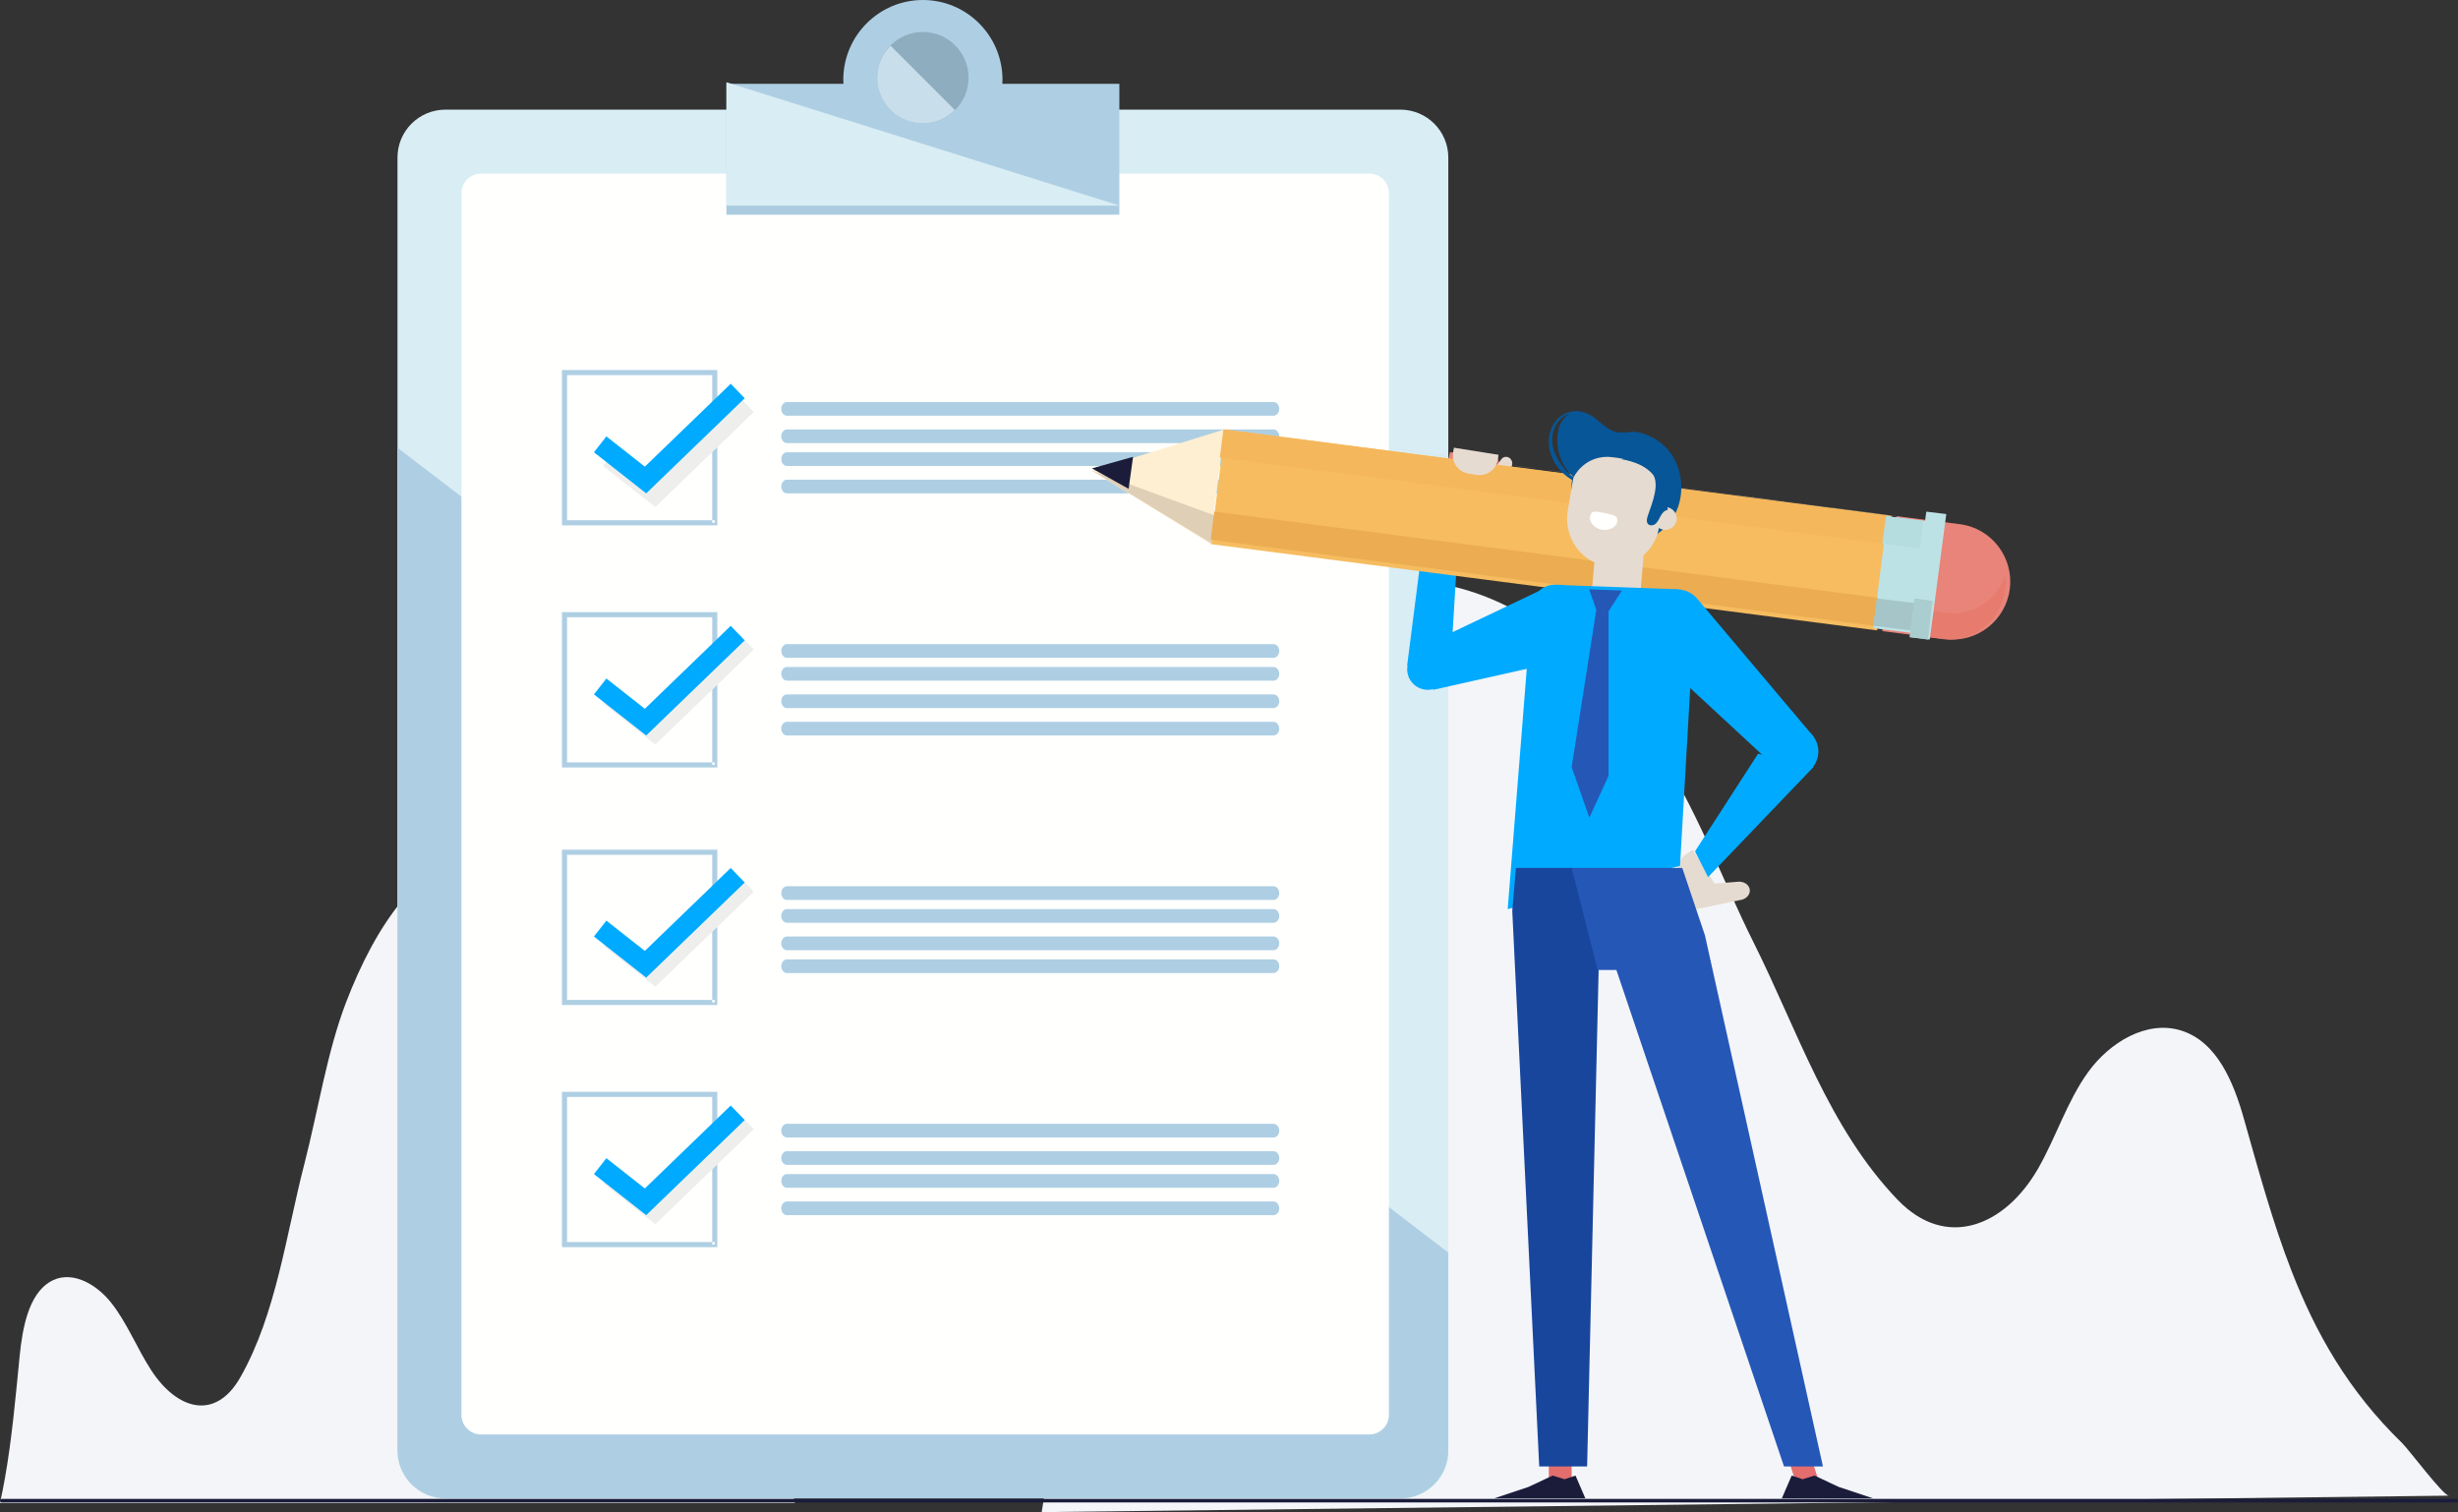<?xml version="1.0" encoding="UTF-8"?>
<svg width="538px" height="331px" viewBox="0 0 538 331" version="1.1" xmlns="http://www.w3.org/2000/svg" xmlns:xlink="http://www.w3.org/1999/xlink">
    <rect x="0" y="0" width="538" height="331" fill="#333333" stroke="none"/>
    <!-- Generator: Sketch 52.6 (67491) - http://www.bohemiancoding.com/sketch -->
    <title>asset3</title>
    <desc>Created with Sketch.</desc>
    <g id="Assets" stroke="none" stroke-width="1" fill="none" fill-rule="evenodd">
        <g id="Лицензирование" transform="translate(-1059, -488)">
            <g id="About">
                <g id="asset3" transform="translate(1058.5, 488)">
                    <path d="M502.027,278.108 C497.966,267.653 494.934,256.556 491.621,244.835 C489.388,236.937 485.789,228.099 477.984,225.609 C470.393,223.187 462.218,228.206 457.549,234.675 C452.879,241.145 450.526,248.989 446.532,255.899 C439.293,268.421 426.471,273.669 415.875,262.66 C400.739,246.934 393.926,225.499 384.327,206.318 C377.358,192.393 371.527,176.091 362.747,163.257 C349.36,143.687 331.002,127 306.591,127 C291.116,129.35 277.483,143.087 268.254,160.255 C259.027,177.422 253.645,197.84 249.058,218.207 C240.715,255.248 234.603,293.149 228.5,331 L536.5,327.399 C535.276,327.414 527.723,317.297 526.277,315.894 C514.451,304.425 507.354,291.818 502.027,278.108" id="Fill-4" fill="#F3F5F9"></path>
                    <path d="M174.5,329 C167.282,301.587 160.026,274.161 151.541,247.611 C146.758,232.642 141.48,217.728 134.147,205.752 C126.814,193.776 117.1,184.939 107.349,185 C92.32,187.923 82.627,202.835 76.268,219.349 C72.1,230.179 70.079,243.298 67.13,254.743 C63.067,270.507 60.937,287.654 53.133,301.449 C47.669,311.105 39.271,308.642 33.611,299.966 C30.487,295.179 28.284,289.484 24.787,285.113 C21.289,280.743 15.774,277.897 11.334,280.651 C6.77,283.482 5.405,290.647 4.791,296.932 C3.879,306.261 3.081,315.078 1.587,323.531 C1.261,325.371 0.899,327.192 0.5,329 L174.5,329" id="Fill-15" fill="#F3F5F9"></path>
                    <path d="M307.004,328 L97.996,328 C92.199,328 87.5,323.308 87.5,317.518 L87.5,34.482 C87.5,28.692 92.199,24 97.996,24 L307.004,24 C312.8,24 317.5,28.692 317.5,34.482 L317.5,317.518 C317.5,323.308 312.8,328 307.004,328" id="Fill-24" fill="#D9EDF4"></path>
                    <path d="M87.5,98 L87.5,317.516 C87.5,323.306 92.199,328 97.996,328 L307.004,328 C312.8,328 317.5,323.306 317.5,317.516 L317.5,274.192 L87.5,98" id="Fill-25" fill="#AECFE3"></path>
                    <path d="M300.217,314 L105.784,314 C103.418,314 101.5,312.082 101.5,309.715 L101.5,42.285 C101.5,39.918 103.418,38 105.784,38 L300.217,38 C302.582,38 304.5,39.918 304.5,42.285 L304.5,309.715 C304.5,312.082 302.582,314 300.217,314" id="Fill-26" fill="#FFFFFE"></path>
                    <path d="M219.882,18.346 C219.896,18.059 219.926,17.776 219.926,17.485 C219.926,7.829 212.123,0 202.5,0 C192.876,0 185.074,7.829 185.074,17.485 C185.074,17.776 185.104,18.059 185.117,18.346 L159.5,18.346 L159.5,45 L245.5,45 L245.5,18.346 L219.882,18.346" id="Fill-27" fill="#AECFE3"></path>
                    <polyline id="Fill-28" fill="#D9EDF4" points="159.5 18 159.5 45 245.5 45 159.5 18"></polyline>
                    <path d="M212.5,17 C212.5,22.523 208.023,27 202.5,27 C196.977,27 192.5,22.523 192.5,17 C192.5,11.477 196.977,7 202.5,7 C208.023,7 212.5,11.477 212.5,17" id="Fill-29" fill="#8EADBF"></path>
                    <path d="M195.417,10 C191.528,13.889 191.528,20.195 195.417,24.083 C199.305,27.972 205.611,27.972 209.5,24.083 L195.417,10" id="Fill-30" fill="#C9DEEB"></path>
                    <polygon id="Fill-31" fill="#ABCCE0" points="159.5 47 245.5 47 245.5 45 159.5 45"></polygon>
                    <polyline id="Fill-32" fill="#AECFE3" points="156.942 114.442 156.942 113.884 124.616 113.884 124.616 82.116 156.384 82.116 156.384 114.442 156.942 114.442 156.942 113.884 156.942 114.442 157.5 114.442 157.5 81 123.5 81 123.5 115 157.5 115 157.5 114.442 156.942 114.442"></polyline>
                    <polyline id="Fill-33" fill="#EEEFED" points="132.5 102.003 143.936 111 165.5 90.182 162.441 87 143.64 105.152 135.223 98.529 132.5 102.003"></polyline>
                    <polyline id="Fill-34" fill="#00AAFF" points="130.5 99.003 141.936 108 163.5 87.182 160.441 84 141.64 102.152 133.223 95.529 130.5 99.003"></polyline>
                    <path d="M279.242,91 L172.757,91 C172.063,91 171.5,90.328 171.5,89.5 C171.5,88.672 172.063,88 172.757,88 L279.242,88 C279.937,88 280.5,88.672 280.5,89.5 C280.5,90.328 279.937,91 279.242,91" id="Fill-35" fill="#AECFE3"></path>
                    <path d="M279.242,97 L172.757,97 C172.063,97 171.5,96.328 171.5,95.499 C171.5,94.671 172.063,94 172.757,94 L279.242,94 C279.937,94 280.5,94.671 280.5,95.499 C280.5,96.328 279.937,97 279.242,97" id="Fill-36" fill="#AECFE3"></path>
                    <path d="M279.242,102 L172.757,102 C172.063,102 171.5,101.329 171.5,100.501 C171.5,99.671 172.063,99 172.757,99 L279.242,99 C279.937,99 280.5,99.671 280.5,100.501 C280.5,101.329 279.937,102 279.242,102" id="Fill-37" fill="#AECFE3"></path>
                    <path d="M279.242,108 L172.757,108 C172.063,108 171.5,107.329 171.5,106.501 C171.5,105.672 172.063,105 172.757,105 L279.242,105 C279.937,105 280.5,105.672 280.5,106.501 C280.5,107.329 279.937,108 279.242,108" id="Fill-38" fill="#AECFE3"></path>
                    <polyline id="Fill-39" fill="#AECFE3" points="156.942 167.442 156.942 166.884 124.616 166.884 124.616 135.116 156.384 135.116 156.384 167.442 156.942 167.442 156.942 166.884 156.942 167.442 157.5 167.442 157.5 134 123.5 134 123.5 168 157.5 168 157.5 167.442 156.942 167.442"></polyline>
                    <polyline id="Fill-40" fill="#EEEFED" points="132.5 154.004 143.936 163 165.5 142.181 162.441 139 143.64 157.151 135.223 150.528 132.5 154.004"></polyline>
                    <polyline id="Fill-41" fill="#00AAFF" points="130.5 152.004 141.936 161 163.5 140.181 160.441 137 141.64 155.151 133.223 148.528 130.5 152.004"></polyline>
                    <path d="M279.242,144 L172.757,144 C172.063,144 171.5,143.329 171.5,142.501 C171.5,141.672 172.063,141 172.757,141 L279.242,141 C279.937,141 280.5,141.672 280.5,142.501 C280.5,143.329 279.937,144 279.242,144" id="Fill-42" fill="#AECFE3"></path>
                    <path d="M279.242,149 L172.757,149 C172.063,149 171.5,148.328 171.5,147.5 C171.5,146.672 172.063,146 172.757,146 L279.242,146 C279.937,146 280.5,146.672 280.5,147.5 C280.5,148.328 279.937,149 279.242,149" id="Fill-43" fill="#AECFE3"></path>
                    <path d="M279.242,155 L172.757,155 C172.063,155 171.5,154.328 171.5,153.5 C171.5,152.672 172.063,152 172.757,152 L279.242,152 C279.937,152 280.5,152.672 280.5,153.5 C280.5,154.328 279.937,155 279.242,155" id="Fill-44" fill="#AECFE3"></path>
                    <path d="M279.242,161 L172.757,161 C172.063,161 171.5,160.328 171.5,159.499 C171.5,158.671 172.063,158 172.757,158 L279.242,158 C279.937,158 280.5,158.671 280.5,159.499 C280.5,160.328 279.937,161 279.242,161" id="Fill-45" fill="#AECFE3"></path>
                    <polyline id="Fill-46" fill="#AECFE3" points="156.942 219.442 156.942 218.884 124.616 218.884 124.616 187.116 156.384 187.116 156.384 219.442 156.942 219.442 156.942 218.884 156.942 219.442 157.5 219.442 157.5 186 123.5 186 123.5 220 157.5 220 157.5 219.442 156.942 219.442"></polyline>
                    <polyline id="Fill-47" fill="#EEEFED" points="132.5 207.003 143.936 216 165.5 195.182 162.441 192 143.64 210.152 135.223 203.529 132.5 207.003"></polyline>
                    <polyline id="Fill-48" fill="#00AAFF" points="130.5 205.003 141.936 214 163.5 193.182 160.441 190 141.64 208.152 133.223 201.529 130.5 205.003"></polyline>
                    <path d="M279.242,197 L172.757,197 C172.063,197 171.5,196.328 171.5,195.5 C171.5,194.672 172.063,194 172.757,194 L279.242,194 C279.937,194 280.5,194.672 280.5,195.5 C280.5,196.328 279.937,197 279.242,197" id="Fill-49" fill="#AECFE3"></path>
                    <path d="M279.242,202 L172.757,202 C172.063,202 171.5,201.328 171.5,200.499 C171.5,199.671 172.063,199 172.757,199 L279.242,199 C279.937,199 280.5,199.671 280.5,200.499 C280.5,201.328 279.937,202 279.242,202" id="Fill-50" fill="#AECFE3"></path>
                    <path d="M279.242,208 L172.757,208 C172.063,208 171.5,207.329 171.5,206.501 C171.5,205.671 172.063,205 172.757,205 L279.242,205 C279.937,205 280.5,205.671 280.5,206.501 C280.5,207.329 279.937,208 279.242,208" id="Fill-51" fill="#AECFE3"></path>
                    <path d="M279.242,213 L172.757,213 C172.063,213 171.5,212.329 171.5,211.501 C171.5,210.672 172.063,210 172.757,210 L279.242,210 C279.937,210 280.5,210.672 280.5,211.501 C280.5,212.329 279.937,213 279.242,213" id="Fill-52" fill="#AECFE3"></path>
                    <polyline id="Fill-53" fill="#AECFE3" points="156.942 272.442 156.942 271.884 124.616 271.884 124.616 240.116 156.384 240.116 156.384 272.442 156.942 272.442 156.942 271.884 156.942 272.442 157.5 272.442 157.5 239 123.5 239 123.5 273 157.5 273 157.5 272.442 156.942 272.442"></polyline>
                    <polyline id="Fill-54" fill="#EEEFED" points="132.5 259.004 143.936 268 165.5 247.181 162.441 244 143.64 262.151 135.223 255.528 132.5 259.004"></polyline>
                    <polyline id="Fill-55" fill="#00AAFF" points="130.5 257.004 141.936 266 163.5 245.181 160.441 242 141.64 260.151 133.223 253.528 130.5 257.004"></polyline>
                    <path d="M279.242,249 L172.757,249 C172.063,249 171.5,248.329 171.5,247.501 C171.5,246.672 172.063,246 172.757,246 L279.242,246 C279.937,246 280.5,246.672 280.5,247.501 C280.5,248.329 279.937,249 279.242,249" id="Fill-56" fill="#AECFE3"></path>
                    <path d="M279.242,255 L172.757,255 C172.063,255 171.5,254.328 171.5,253.5 C171.5,252.672 172.063,252 172.757,252 L279.242,252 C279.937,252 280.5,252.672 280.5,253.5 C280.5,254.328 279.937,255 279.242,255" id="Fill-57" fill="#AECFE3"></path>
                    <path d="M279.242,260 L172.757,260 C172.063,260 171.5,259.328 171.5,258.5 C171.5,257.672 172.063,257 172.757,257 L279.242,257 C279.937,257 280.5,257.672 280.5,258.5 C280.5,259.328 279.937,260 279.242,260" id="Fill-58" fill="#AECFE3"></path>
                    <path d="M279.242,266 L172.757,266 C172.063,266 171.5,265.328 171.5,264.499 C171.5,263.671 172.063,263 172.757,263 L279.242,263 C279.937,263 280.5,263.671 280.5,264.499 C280.5,265.328 279.937,266 279.242,266" id="Fill-59" fill="#AECFE3"></path>
                    <path d="M0.933,328.889 L538.067,328.889 C538.307,328.889 538.5,328.716 538.5,328.5 C538.5,328.284 538.307,328.111 538.067,328.111 L0.933,328.111 C0.694,328.111 0.5,328.284 0.5,328.5 C0.5,328.716 0.694,328.889 0.933,328.889" id="Fill-60" fill="#1A1C3A"></path>
                    <polygon id="Fill-61" fill="#E46D6D" points="339.5 324 344.5 324 344.5 318 339.5 318"></polygon>
                    <polyline id="Fill-62" fill="#1A1C3A" points="340.35 323 342.939 323.807 345.342 323 347.5 328 327.5 328 335.019 325.501 340.35 323"></polyline>
                    <polyline id="Fill-63" fill="#E46D6D" points="393.398 324 398.5 324 396.602 318 391.5 318 393.398 324"></polyline>
                    <polyline id="Fill-64" fill="#1A1C3A" points="397.65 323 395.061 323.807 392.658 323 390.5 328 410.5 328 402.981 325.501 397.65 323"></polyline>
                    <path d="M328.188,106.836 C327.481,107.355 321.058,111 321.058,111 L316.5,105.393 L317.857,99 L327.666,99.587 L329.384,104.36 C329.791,105.492 329.065,106.193 328.188,106.836" id="Fill-65" fill="#E88479"></path>
                    <path d="M328.067,99.525 L329.5,103.849 L325.12,105.659 C324.286,106.031 323.353,106.1 322.475,105.858 C320.543,105.325 319.288,103.415 319.53,101.377 L319.813,99 L328.067,99.525" id="Fill-66" fill="#E36666"></path>
                    <path d="M325.5,105.415 L329.242,106 L331.291,102.233 C331.69,101.553 331.5,100.654 330.866,100.225 C330.232,99.795 329.394,99.999 328.995,100.679 L325.5,105.415" id="Fill-67" fill="#E5DBD0"></path>
                    <polyline id="Fill-68" fill="#00AAFF" points="319.5 121 311.398 122.977 308.5 145.627 317.985 146 319.5 121"></polyline>
                    <path d="M426.289,139.899 L412.5,138.157 L415.656,113 L429.444,114.742 C436.366,115.617 441.271,121.957 440.4,128.904 L440.4,128.905 C439.528,135.851 433.21,140.774 426.289,139.899" id="Fill-69" fill="#E88479"></path>
                    <path d="M431.5,139 C435.333,137.8 438.472,134.808 439.844,130.871 C438.472,134.808 435.333,137.8 431.5,139" id="Fill-70" fill="#CCCEC9"></path>
                    <path d="M427.294,140 C426.785,140 426.269,139.966 425.752,139.899 L422.5,139.475 L423.196,133.746 L426.447,134.17 C426.965,134.237 427.479,134.27 427.989,134.27 C433.125,134.27 437.681,130.914 439.433,126 C439.525,126.914 439.525,127.851 439.418,128.8 C439.417,128.806 439.417,128.811 439.416,128.817 C439.416,128.821 439.415,128.827 439.415,128.832 C439.412,128.842 439.411,128.853 439.41,128.863 C439.41,128.865 439.41,128.867 439.409,128.87 C439.408,128.882 439.407,128.893 439.405,128.905 C439.293,129.836 439.085,130.73 438.794,131.578 C437.49,135.388 434.506,138.284 430.862,139.445 C429.726,139.806 428.527,140 427.294,140" id="Fill-71" fill="#E77B6D"></path>
                    <polyline id="Fill-72" fill="#F6BC5F" points="411.354 138 265.5 119.103 268.647 94 414.5 112.897 411.354 138"></polyline>
                    <polyline id="Fill-73" fill="#FFEFD2" points="239.5 103.03 265.367 119 268.5 94 239.5 103.03"></polyline>
                    <polyline id="Fill-74" fill="#ECAC51" points="265.654 119 265.654 119 266.346 113 265.654 119"></polyline>
                    <polyline id="Fill-75" fill="#DFCFB6" points="265.723 119 239.5 103 266.5 112.874 265.723 119"></polyline>
                    <polyline id="Fill-76" fill="#1A1C3A" points="248.5 100 239.5 102.529 247.528 107 248.5 100"></polyline>
                    <polyline id="Fill-77" fill="#BDE2E6" points="422.398 139 410.5 137.51 413.601 113 425.5 114.49 422.398 139"></polyline>
                    <polyline id="Fill-78" fill="#BDE2E6" points="422.876 140 418.5 139.474 422.122 112 426.5 112.526 422.876 140"></polyline>
                    <polyline id="Fill-79" fill="#ECAC51" points="410.735 137 265.5 118.137 266.267 112 411.5 130.864 410.735 137"></polyline>
                    <polyline id="Fill-80" fill="#A5C5C8" points="418.706 138 410.5 136.996 411.294 131 419.5 132.003 418.706 138"></polyline>
                    <path d="M412.849,119 L413.611,112.771 L332.022,101.936 C332.022,101.932 332.022,101.929 332.022,101.925 L421.5,113.793 L415.607,113.029 L413.611,112.771 L412.849,119 M329.174,101.558 L328.595,101.482 L328.592,101.471 L329.181,101.549 L329.174,101.558 M318.458,100.135 L317.5,100.008 L317.5,100 L318.459,100.127 L318.458,100.135" id="Fill-81" fill="#E4E6E3"></path>
                    <polyline id="Fill-82" fill="#4E8EBF" points="317.5 100 304.5 98.006 304.5 98 317.5 99.991 317.5 100"></polyline>
                    <path d="M304.5,99 L280.799,95.708 C280.799,95.708 280.799,95.706 280.799,95.705 L304.5,98.994 L304.5,99 M271.432,94.407 L271.429,94.407 L268.5,94 L271.432,94.407" id="Fill-83" fill="#E4E6E3"></path>
                    <path d="M280.5,95 L271.5,94 L271.503,94 L280.5,94.998 C280.5,94.999 280.5,95 280.5,95" id="Fill-84" fill="#4E8EBF"></path>
                    <polyline id="Fill-85" fill="#E78276" points="319.774 100.132 318.5 100.006 318.501 100 319.775 100.126 319.774 100.132"></polyline>
                    <polyline id="Fill-86" fill="#E26464" points="328.5 101 319.5 100.007 319.501 100 328.497 100.991 328.5 101"></polyline>
                    <path d="M332.5,101.67 L329.5,101.338 L329.507,101.33 L332.5,101.661 C332.5,101.664 332.5,101.667 332.5,101.67" id="Fill-87" fill="#E46B6A"></path>
                    <polyline id="Fill-88" fill="#E78276" points="421.5 113.836 415.5 113.164 421.494 113.835 421.5 113.836"></polyline>
                    <polyline id="Fill-89" fill="#F5B75B" points="412.737 119 267.5 100.136 268.267 94 271.161 94.376 280.423 95.58 317.178 100.36 318.139 100.485 319.433 100.653 328.288 101.805 328.297 101.807 328.878 101.881 331.732 102.252 413.5 112.887 412.737 119"></polyline>
                    <polyline id="Fill-90" fill="#B5DCDF" points="420.705 120 412.5 118.994 413.292 113 415.367 113.249 421.5 113.984 420.705 120"></polyline>
                    <polyline id="Fill-91" fill="#D4D5D0" points="418.94 138.981 419.06 138.019 418.94 138.981"></polyline>
                    <polyline id="Fill-92" fill="#AACDCF" points="418.591 138 418.591 138 419.409 131 418.591 138"></polyline>
                    <polyline id="Fill-93" fill="#AACDCF" points="422.49 140 418.5 139.469 419.509 131 423.5 131.531 422.49 140"></polyline>
                    <polyline id="Fill-94" fill="#97B2B6" points="418.825 135 419.175 132 418.825 135"></polyline>
                    <path d="M371.5,199 L373.635,193.593 L380.855,193.017 C382.183,192.873 383.362,193.656 383.489,194.764 C383.615,195.873 382.642,196.889 381.314,197.034 L371.5,199" id="Fill-95" fill="#E5DBD0"></path>
                    <path d="M368.267,193.602 L371.804,199 L378.5,197.572 L370.996,186 L369.552,186.995 C367.439,188.451 366.865,191.409 368.267,193.602" id="Fill-96" fill="#E5DBD0"></path>
                    <polyline id="Fill-97" fill="#00AAFF" points="374.356 192 397.5 167.827 385.304 165 371.5 186.363 374.356 192"></polyline>
                    <path d="M388.016,166.821 C389.297,169.574 392.568,170.767 395.321,169.485 C398.074,168.203 399.267,164.932 397.985,162.179 C396.703,159.426 393.431,158.233 390.678,159.515 C387.925,160.797 386.733,164.068 388.016,166.821" id="Fill-98" fill="#00AAFF"></path>
                    <path d="M390.284,169 L397.5,161.309 L372.307,131.437 C370.148,128.504 365.893,128.163 363.296,130.715 C360.697,133.267 360.952,142.295 363.846,144.505 L390.284,169" id="Fill-99" fill="#00AAFF"></path>
                    <polyline id="Fill-100" fill="#E5DBD0" points="348.5 134.138 359.08 135 360.5 118.863 349.92 118 348.5 134.138"></polyline>
                    <path d="M312.7,142.01 C310.219,142.176 308.345,144.321 308.51,146.801 C308.676,149.281 310.821,151.156 313.301,150.99 C315.781,150.824 317.656,148.679 317.49,146.199 C317.323,143.719 315.179,141.844 312.7,142.01" id="Fill-101" fill="#00AAFF"></path>
                    <path d="M309.5,142.635 L314.209,151 L342.993,144.536 C346.521,143.637 348.434,135.062 347.045,131.699 C345.655,128.335 341.607,126.982 338.473,128.834 L309.5,142.635" id="Fill-102" fill="#00AAFF"></path>
                    <path d="M368.216,189.545 L371.346,135.165 C372.08,132.263 370.11,129.371 367.125,128.969 L341.477,128.046 C338.492,127.644 335.817,129.91 335.747,132.902 L330.5,199 L368.216,189.545" id="Fill-103" fill="#00AAFF"></path>
                    <polyline id="Fill-104" fill="#18469D" points="344.618 190 350.5 208.19 347.884 321 337.399 321 331.5 199.401 332.304 190 344.618 190"></polyline>
                    <polyline id="Fill-105" fill="#2557B7" points="344.5 190 350.194 212.337 354.293 212.337 390.976 321 399.5 321 373.674 204.744 368.713 190 344.5 190"></polyline>
                    <path d="M318.723,98 L318.553,99.052 C318.194,101.249 319.705,103.318 321.925,103.671 L323.661,103.948 C325.881,104.302 327.971,102.807 328.329,100.61 L328.5,99.558 L318.723,98" id="Fill-106" fill="#E5DBD0"></path>
                    <polyline id="Fill-107" fill="#2557B7" points="348.324 129 355.5 129.277 352.58 133.798 352.58 169.808 348.372 179 344.5 167.923 349.892 133.504 348.324 129"></polyline>
                    <path d="M343.285,103.038 C342.709,102.375 342.182,101.668 341.717,100.914 C340.789,99.46 340.154,97.735 340.233,95.985 C340.325,94.272 341.078,92.477 342.447,91.399 C342.968,90.979 343.573,90.689 344.217,90.522 C343.901,90.669 343.591,90.847 343.304,91.094 C341.985,92.201 341.478,93.993 341.372,95.577 C341.154,98.919 342.408,102.097 344.749,104.25 L344.726,104.379 C344.214,103.963 343.724,103.524 343.285,103.038 Z M368.432,105.334 C368.189,102.893 367.293,100.521 365.771,98.663 C364.364,96.944 362.456,95.661 360.359,94.97 C359.331,94.631 358.357,94.448 357.302,94.559 C355.995,94.697 354.658,94.844 353.414,94.283 C351.66,93.499 350.401,91.965 348.817,90.97 C348.454,90.742 348.049,90.555 347.624,90.411 L347.627,90.406 C345.951,89.692 343.767,89.929 342.189,91.04 C341.398,91.577 340.787,92.353 340.347,93.196 C339.916,94.037 339.61,94.968 339.529,95.935 C339.368,97.862 339.885,99.811 340.887,101.447 C341.815,102.915 343.09,104.212 344.604,105.054 C344.542,105.45 344.492,105.851 344.473,106.26 C344.15,112.963 349.266,118.66 355.9,118.986 C360.546,119.214 365.008,116.625 367.156,112.457 C368.261,110.315 368.677,107.789 368.432,105.334 Z" id="Fill-108" fill="#075697"></path>
                    <path d="M362.536,113.084 C362.305,114.445 363.222,115.735 364.583,115.965 C365.945,116.194 367.235,115.277 367.465,113.916 C367.694,112.555 366.777,111.265 365.416,111.035 C364.055,110.806 362.765,111.722 362.536,113.084" id="Fill-109" fill="#E5DBD0"></path>
                    <path d="M352.496,100.001 C347.018,99.92 344.899,104.532 344.899,104.532 L344.595,106.155 L344.352,107.596 L344.355,107.795 L344.327,107.749 L343.65,111.768 C342.716,117.308 346.237,122.807 351.751,123.828 C357.34,124.864 362.673,121.112 363.616,115.518 L364.445,110.594 L364.445,110.584 C364.445,110.584 366.006,100.936 352.496,100.001" id="Fill-110" fill="#E5DBD0"></path>
                    <path d="M354.072,112.997 C353.486,112.583 349.59,111.769 349.119,112.062 C348.613,112.378 348.405,113.124 348.541,113.755 C348.675,114.387 349.09,114.904 349.569,115.269 C350.656,116.101 352.138,116.234 353.33,115.61 C353.782,115.372 354.21,115.011 354.406,114.495 C354.601,113.979 354.494,113.297 354.072,112.997" id="Fill-111" fill="#FFFFFE"></path>
                    <path d="M355.5,100.535 C356.781,100.746 358.068,101.122 359.273,101.631 C360.178,102.013 361.048,102.49 361.784,103.179 C364.177,105.424 362.047,110.236 361.222,112.744 C361.021,113.358 360.786,114.087 361.145,114.611 C361.534,115.178 362.397,115.075 362.9,114.625 C363.404,114.173 363.666,113.494 364.005,112.892 C364.342,112.288 364.845,111.698 365.5,111.652 L365.118,100.261 C365.116,100.177 358.45,100.02 357.94,100.002 C356.906,99.964 355.5,100.535 355.5,100.535" id="Fill-112" fill="#075697"></path>
                </g>
            </g>
        </g>
    </g>
</svg>
